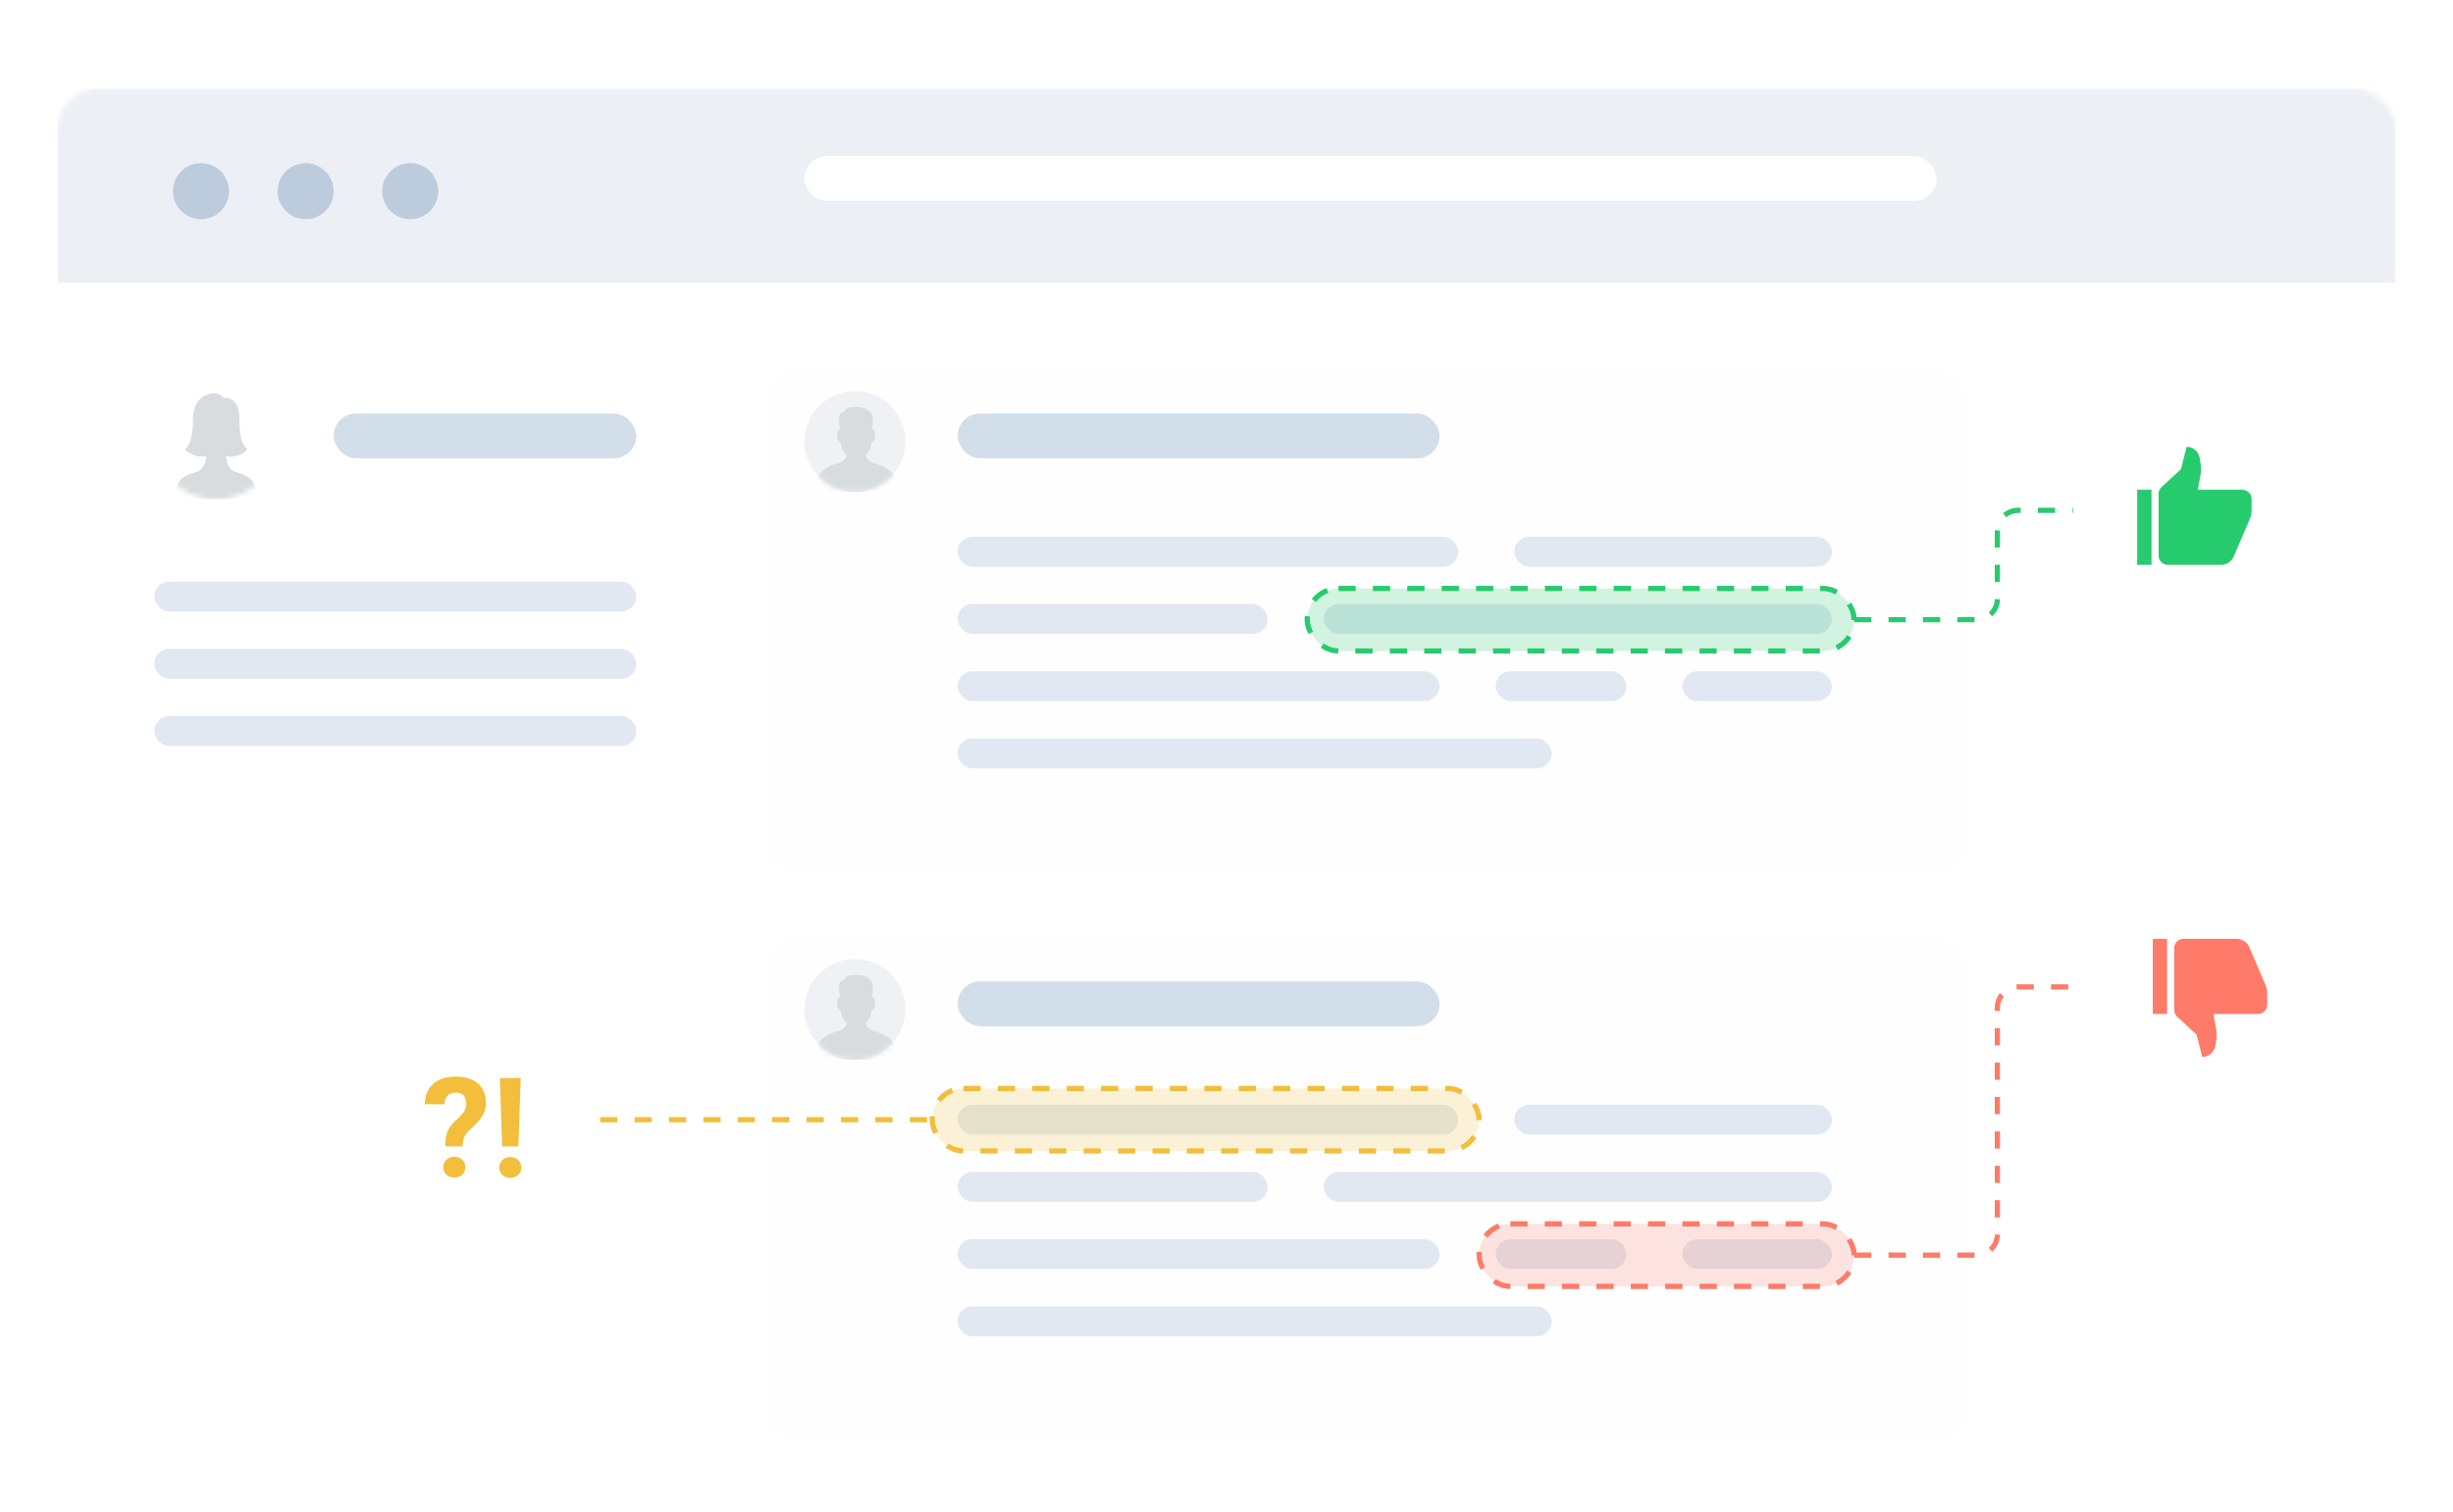 <svg width="472" height="291" fill="none" xmlns="http://www.w3.org/2000/svg"><g filter="url(#filter0_ddd)"><g clip-path="url(#clip0)"><rect x="11" y="10" width="450.051" height="269.599" rx="8.018" fill="#fff"/><mask id="a" maskUnits="userSpaceOnUse" x="11" y="10" width="451" height="270"><rect x="11" y="10" width="450.051" height="269.599" rx="8.018" fill="#fff"/></mask><g mask="url(#a)"><path fill="#ECEFF4" d="M11 10h450.051v37.384H11z"/></g><rect x="29.691" y="104.899" width="92.742" height="5.751" rx="2.876" fill="#E1E8F1"/><rect x="29.691" y="117.84" width="92.742" height="5.751" rx="2.876" fill="#E1E8F1"/><rect x="29.691" y="130.781" width="92.742" height="5.751" rx="2.876" fill="#E1E8F1"/><circle cx="41.554" cy="77.22" r="11.862" fill="#fff"/><mask id="b" maskUnits="userSpaceOnUse" x="29" y="65" width="25" height="25"><circle cx="41.554" cy="77.22" r="11.862" fill="#fff"/></mask><g mask="url(#b)"><path d="M41.128 68.647c.97 0 1.747.62 2.013.929.972-.184 2.914.357 2.914 4 0 3.949.764 5.257 1.539 5.903-.616.738-2.393 1.707-4.051 1.266-.095.451.24 2.538 1.576 2.974 1.335.436 2.905.87 3.554 1.991.49.846.415 1.576.349 2.22v.006c-.02.191-2.544 1.147-7.406 1.147-4.863 0-7.512-.96-7.532-1.15-.066-.647-.14-1.376.35-2.223.649-1.12 2.218-1.555 3.553-1.99 1.335-.437 1.764-2.524 1.67-2.975-1.66.44-3.436-.528-4.051-1.266.774-.646 1.522-1.954 1.522-5.903 0-3.948 2.788-4.929 4-4.929z" fill="#D8DCDF"/></g><rect x="64.2" y="72.547" width="58.233" height="8.627" rx="4.314" fill="#D3DEEB"/><g filter="url(#filter1_d)"><rect x="147.597" y="62.482" width="230.777" height="96.337" rx="5.751" fill="#FEFEFE"/></g><circle cx="164.491" cy="77.939" r="9.706" fill="#EFF1F5"/><mask id="c" maskUnits="userSpaceOnUse" x="154" y="68" width="21" height="20"><circle cx="164.491" cy="77.939" r="9.706" fill="#EFF1F5"/></mask><g mask="url(#c)"><path fill-rule="evenodd" clip-rule="evenodd" d="M171.744 84.174c-.64-.956-2.186-1.681-3.502-2.053-1.315-.371-1.737-1.199-1.644-1.584.094-.385.382-.265.675-.814.249-.468.418-1.562.418-1.562s.6-.199.667-1.101c.067-.903 0-1.235-.227-1.34-.226-.107-.32-.094-.32-.094s.148-1.284.149-1.553c.002-.34.032-.675-.063-1.022-.346-1.247-1.78-1.778-3.443-1.752-1.664.027-1.69.531-2.035.903-.346.371-.576.08-.884.65-.185.345-.006 1.978-.006 1.978.056.452.118.796.118.796s-.093-.013-.32.093c-.226.106-.293.438-.226 1.341.066.902.666 1.101.666 1.101s.169 1.094.419 1.562c.292.549.581.43.674.814.094.385-.329 1.213-1.644 1.584-1.315.372-2.862 1.097-3.502 2.053-.483.723-.408 1.942-.343 2.493.02.163 2.629.978 7.42.978s7.277-.815 7.296-.978c.066-.551.141-1.77-.343-2.493z" fill="#D8DCDF"/></g><rect x="184.262" y="72.547" width="92.742" height="8.627" rx="4.314" fill="#D3DEEB"/><rect x="184.262" y="96.272" width="96.337" height="5.751" rx="2.876" fill="#E1E8F1"/><rect x="291.383" y="96.272" width="61.109" height="5.751" rx="2.876" fill="#E1E8F1"/><rect x="184.262" y="135.094" width="114.31" height="5.751" rx="2.876" fill="#E1E8F1"/><rect x="184.262" y="109.212" width="59.671" height="5.751" rx="2.876" fill="#E1E8F1"/><rect x="254.718" y="109.212" width="97.775" height="5.751" rx="2.876" fill="#E1E8F1"/><rect x="184.262" y="122.153" width="92.742" height="5.751" rx="2.876" fill="#E1E8F1"/><rect x="287.788" y="122.153" width="25.163" height="5.751" rx="2.876" fill="#E1E8F1"/><rect x="323.735" y="122.153" width="28.757" height="5.751" rx="2.876" fill="#E1E8F1"/><g filter="url(#filter2_d)"><rect x="147.597" y="171.759" width="230.777" height="96.337" rx="5.751" fill="#FEFEFE"/></g><circle cx="164.491" cy="187.216" r="9.706" fill="#EFF1F5"/><mask id="d" maskUnits="userSpaceOnUse" x="154" y="177" width="21" height="20"><circle cx="164.491" cy="187.216" r="9.706" fill="#EFF1F5"/></mask><g mask="url(#d)"><path fill-rule="evenodd" clip-rule="evenodd" d="M171.744 193.452c-.64-.956-2.186-1.682-3.502-2.053-1.315-.372-1.737-1.199-1.644-1.584.094-.385.382-.266.675-.815.249-.468.418-1.561.418-1.561s.6-.199.667-1.102c.067-.902 0-1.234-.227-1.34-.226-.107-.32-.093-.32-.093s.148-1.284.149-1.553c.002-.341.032-.675-.063-1.022-.346-1.248-1.78-1.779-3.443-1.752-1.664.026-1.69.531-2.035.902-.346.372-.576.08-.884.651-.185.345-.006 1.977-.006 1.977.056.452.118.797.118.797s-.093-.014-.32.093c-.226.106-.293.438-.226 1.34.066.903.666 1.102.666 1.102s.169 1.093.419 1.561c.292.549.581.43.674.815.094.385-.329 1.212-1.644 1.584-1.315.371-2.862 1.097-3.502 2.053-.483.722-.408 1.941-.343 2.492.02.163 2.629.978 7.42.978s7.277-.815 7.296-.978c.066-.551.141-1.77-.343-2.492z" fill="#D8DCDF"/></g><rect x="184.262" y="181.824" width="92.742" height="8.627" rx="4.314" fill="#D3DEEB"/><rect x="184.262" y="205.549" width="96.337" height="5.751" rx="2.876" fill="#E1E8F1"/><rect x="291.383" y="205.549" width="61.109" height="5.751" rx="2.876" fill="#E1E8F1"/><rect x="184.262" y="244.372" width="114.31" height="5.751" rx="2.876" fill="#E1E8F1"/><rect x="184.262" y="218.49" width="59.671" height="5.751" rx="2.876" fill="#E1E8F1"/><rect x="254.718" y="218.49" width="97.775" height="5.751" rx="2.876" fill="#E1E8F1"/><rect x="184.262" y="231.431" width="92.742" height="5.751" rx="2.876" fill="#E1E8F1"/><rect x="287.788" y="231.431" width="25.163" height="5.751" rx="2.876" fill="#E1E8F1"/><rect x="323.735" y="231.431" width="28.757" height="5.751" rx="2.876" fill="#E1E8F1"/><circle cx="38.679" cy="29.77" r="5.392" fill="#BDCCDD"/><circle cx="58.809" cy="29.77" r="5.392" fill="#BDCCDD"/><circle cx="78.939" cy="29.77" r="5.392" fill="#BDCCDD"/><rect x="154.786" y="23.029" width="217.836" height="8.627" rx="4.314" fill="#fff"/><rect x="251.534" y="106.214" width="105.234" height="12.027" rx="6.013" fill="#26CB6D" fill-opacity=".2" stroke="#26CB6D" stroke-width="1.002" stroke-dasharray="3.31 3.31"/><rect x="179.374" y="202.428" width="105.234" height="12.027" rx="6.013" fill="#F2BE3B" fill-opacity=".2" stroke="#F2BE3B" stroke-width="1.002" stroke-dasharray="3.31 3.31"/><rect x="284.608" y="228.485" width="72.16" height="12.027" rx="6.013" fill="#FD7B68" fill-opacity=".2" stroke="#FD7B68" stroke-width="1.002" stroke-dasharray="3.31 3.31"/><g filter="url(#filter3_ddd)"><circle cx="424.121" cy="182.587" r="23.255" fill="#fff"/></g><path d="M418.364 187.309c0 .499.209.975.575 1.314l3.732 3.447 1.077 4.278a2.545 2.545 0 002.51-2.124l.178-1.062a6.345 6.345 0 00-.013-2.182l-.521-2.889h8.56c.988 0 1.789-.801 1.789-1.788v-2.11c0-.606-.123-1.205-.362-1.761l-3.069-7.163a2.684 2.684 0 00-2.466-1.626h-10.201c-.988 0-1.789.801-1.789 1.789v11.877zM414.237 188.091h2.752v-14.448h-2.752z" fill="#FD7B68"/><path d="M356.769 112.227h23.552a4.01 4.01 0 004.009-4.009V95.189a4.009 4.009 0 014.009-4.009h10.523" stroke="#26CB6D" stroke-width="1.002" stroke-dasharray="3.31 3.31"/><path d="M356.769 234.499h23.552a4.01 4.01 0 004.009-4.009v-43.597a4.01 4.01 0 014.009-4.009h12.528" stroke="#FD7B68" stroke-width="1.002" stroke-dasharray="3.31 3.31"/><path d="M178.372 208.441h-63.14" stroke="#F2BE3B" stroke-width="1.002" stroke-dasharray="3.31 3.31"/><g filter="url(#filter4_ddd)"><circle cx="421.115" cy="92.386" r="23.255" fill="#fff"/></g><path d="M415.358 88.01c0-.5.209-.976.575-1.315l3.733-3.447 1.076-4.278c1.243 0 2.305.898 2.51 2.124l.178 1.062a6.348 6.348 0 01-.013 2.182l-.521 2.889h8.56c.988 0 1.789.8 1.789 1.788v2.11c0 .605-.123 1.205-.362 1.761l-3.069 7.163a2.684 2.684 0 01-2.466 1.626h-10.201a1.789 1.789 0 01-1.789-1.789V88.01zM411.231 87.226h2.752v14.448h-2.752z" fill="#26CB6D"/><g filter="url(#filter5_ddd)"><circle cx="92.384" cy="209.647" r="23.255" fill="#fff"/></g><path d="M85.684 213.576c0-1.218.148-2.188.444-2.91.296-.722.835-1.431 1.618-2.127.792-.705 1.318-1.274 1.58-1.709.26-.444.39-.91.39-1.397 0-1.47-.678-2.205-2.035-2.205-.644 0-1.161.2-1.553.6-.383.392-.583.935-.6 1.631h-3.785c.018-1.661.553-2.962 1.606-3.902 1.061-.939 2.505-1.409 4.332-1.409 1.844 0 3.276.448 4.294 1.344 1.017.888 1.526 2.145 1.526 3.772a4.64 4.64 0 01-.496 2.101c-.33.652-.909 1.379-1.735 2.179l-1.057 1.005c-.661.635-1.04 1.379-1.135 2.231l-.053.796h-3.34zm-.378 4.007c0-.583.196-1.062.587-1.436.4-.383.91-.574 1.527-.574.618 0 1.123.191 1.514.574.4.374.6.853.6 1.436 0 .574-.196 1.048-.587 1.422-.383.374-.892.561-1.527.561-.635 0-1.148-.187-1.54-.561-.382-.374-.574-.848-.574-1.422zm14.446-4.007H96.62l-.443-13.167h4.019l-.444 13.167zm-1.566 2.062c.635 0 1.144.187 1.527.561.392.375.587.853.587 1.436 0 .574-.195 1.048-.587 1.422-.383.374-.892.561-1.527.561-.626 0-1.135-.187-1.527-.561-.382-.374-.574-.848-.574-1.422s.192-1.048.574-1.423c.392-.382.9-.574 1.527-.574z" fill="#F2BE3B"/></g></g><defs><filter id="filter0_ddd" x=".978" y=".98" width="470.045" height="289.644" filterUnits="userSpaceOnUse" color-interpolation-filters="sRGB"><feFlood flood-opacity="0" result="BackgroundImageFix"/><feColorMatrix in="SourceAlpha" values="0 0 0 0 0 0 0 0 0 0 0 0 0 0 0 0 0 0 127 0"/><feOffset dy="1.002"/><feGaussianBlur stdDeviation="5.011"/><feColorMatrix values="0 0 0 0 0.318 0 0 0 0 0.663 0 0 0 0 0.882 0 0 0 0.2 0"/><feBlend in2="BackgroundImageFix" result="effect1_dropShadow"/><feColorMatrix in="SourceAlpha" values="0 0 0 0 0 0 0 0 0 0 0 0 0 0 0 0 0 0 127 0"/><feOffset dy="4.009"/><feGaussianBlur stdDeviation="2.506"/><feColorMatrix values="0 0 0 0 0.318 0 0 0 0 0.663 0 0 0 0 0.882 0 0 0 0.12 0"/><feBlend in2="effect1_dropShadow" result="effect2_dropShadow"/><feColorMatrix in="SourceAlpha" values="0 0 0 0 0 0 0 0 0 0 0 0 0 0 0 0 0 0 127 0"/><feOffset dy="2.004"/><feGaussianBlur stdDeviation="2.004"/><feColorMatrix values="0 0 0 0 0.318 0 0 0 0 0.663 0 0 0 0 0.882 0 0 0 0.14 0"/><feBlend in2="effect2_dropShadow" result="effect3_dropShadow"/><feBlend in="SourceGraphic" in2="effect3_dropShadow" result="shape"/></filter><filter id="filter1_d" x="143.588" y="60.477" width="238.795" height="104.355" filterUnits="userSpaceOnUse" color-interpolation-filters="sRGB"><feFlood flood-opacity="0" result="BackgroundImageFix"/><feColorMatrix in="SourceAlpha" values="0 0 0 0 0 0 0 0 0 0 0 0 0 0 0 0 0 0 127 0"/><feOffset dy="2.004"/><feGaussianBlur stdDeviation="2.004"/><feColorMatrix values="0 0 0 0 0.882 0 0 0 0 0.91 0 0 0 0 0.945 0 0 0 1 0"/><feBlend in2="BackgroundImageFix" result="effect1_dropShadow"/><feBlend in="SourceGraphic" in2="effect1_dropShadow" result="shape"/></filter><filter id="filter2_d" x="143.588" y="169.755" width="238.795" height="104.355" filterUnits="userSpaceOnUse" color-interpolation-filters="sRGB"><feFlood flood-opacity="0" result="BackgroundImageFix"/><feColorMatrix in="SourceAlpha" values="0 0 0 0 0 0 0 0 0 0 0 0 0 0 0 0 0 0 127 0"/><feOffset dy="2.004"/><feGaussianBlur stdDeviation="2.004"/><feColorMatrix values="0 0 0 0 0.882 0 0 0 0 0.91 0 0 0 0 0.945 0 0 0 1 0"/><feBlend in2="BackgroundImageFix" result="effect1_dropShadow"/><feBlend in="SourceGraphic" in2="effect1_dropShadow" result="shape"/></filter><filter id="filter3_ddd" x="391.922" y="151.282" width="64.399" height="64.399" filterUnits="userSpaceOnUse" color-interpolation-filters="sRGB"><feFlood flood-opacity="0" result="BackgroundImageFix"/><feColorMatrix in="SourceAlpha" values="0 0 0 0 0 0 0 0 0 0 0 0 0 0 0 0 0 0 127 0"/><feOffset dy=".894"/><feGaussianBlur stdDeviation="4.472"/><feColorMatrix values="0 0 0 0 0.318 0 0 0 0 0.663 0 0 0 0 0.882 0 0 0 0.2 0"/><feBlend in2="BackgroundImageFix" result="effect1_dropShadow"/><feColorMatrix in="SourceAlpha" values="0 0 0 0 0 0 0 0 0 0 0 0 0 0 0 0 0 0 127 0"/><feOffset dy="3.578"/><feGaussianBlur stdDeviation="2.236"/><feColorMatrix values="0 0 0 0 0.318 0 0 0 0 0.663 0 0 0 0 0.882 0 0 0 0.12 0"/><feBlend in2="effect1_dropShadow" result="effect2_dropShadow"/><feColorMatrix in="SourceAlpha" values="0 0 0 0 0 0 0 0 0 0 0 0 0 0 0 0 0 0 127 0"/><feOffset dy="1.789"/><feGaussianBlur stdDeviation="1.789"/><feColorMatrix values="0 0 0 0 0.318 0 0 0 0 0.663 0 0 0 0 0.882 0 0 0 0.14 0"/><feBlend in2="effect2_dropShadow" result="effect3_dropShadow"/><feBlend in="SourceGraphic" in2="effect3_dropShadow" result="shape"/></filter><filter id="filter4_ddd" x="388.915" y="61.081" width="64.399" height="64.399" filterUnits="userSpaceOnUse" color-interpolation-filters="sRGB"><feFlood flood-opacity="0" result="BackgroundImageFix"/><feColorMatrix in="SourceAlpha" values="0 0 0 0 0 0 0 0 0 0 0 0 0 0 0 0 0 0 127 0"/><feOffset dy=".894"/><feGaussianBlur stdDeviation="4.472"/><feColorMatrix values="0 0 0 0 0.318 0 0 0 0 0.663 0 0 0 0 0.882 0 0 0 0.2 0"/><feBlend in2="BackgroundImageFix" result="effect1_dropShadow"/><feColorMatrix in="SourceAlpha" values="0 0 0 0 0 0 0 0 0 0 0 0 0 0 0 0 0 0 127 0"/><feOffset dy="3.578"/><feGaussianBlur stdDeviation="2.236"/><feColorMatrix values="0 0 0 0 0.318 0 0 0 0 0.663 0 0 0 0 0.882 0 0 0 0.12 0"/><feBlend in2="effect1_dropShadow" result="effect2_dropShadow"/><feColorMatrix in="SourceAlpha" values="0 0 0 0 0 0 0 0 0 0 0 0 0 0 0 0 0 0 127 0"/><feOffset dy="1.789"/><feGaussianBlur stdDeviation="1.789"/><feColorMatrix values="0 0 0 0 0.318 0 0 0 0 0.663 0 0 0 0 0.882 0 0 0 0.14 0"/><feBlend in2="effect2_dropShadow" result="effect3_dropShadow"/><feBlend in="SourceGraphic" in2="effect3_dropShadow" result="shape"/></filter><filter id="filter5_ddd" x="60.185" y="178.342" width="64.399" height="64.399" filterUnits="userSpaceOnUse" color-interpolation-filters="sRGB"><feFlood flood-opacity="0" result="BackgroundImageFix"/><feColorMatrix in="SourceAlpha" values="0 0 0 0 0 0 0 0 0 0 0 0 0 0 0 0 0 0 127 0"/><feOffset dy=".894"/><feGaussianBlur stdDeviation="4.472"/><feColorMatrix values="0 0 0 0 0.318 0 0 0 0 0.663 0 0 0 0 0.882 0 0 0 0.2 0"/><feBlend in2="BackgroundImageFix" result="effect1_dropShadow"/><feColorMatrix in="SourceAlpha" values="0 0 0 0 0 0 0 0 0 0 0 0 0 0 0 0 0 0 127 0"/><feOffset dy="3.578"/><feGaussianBlur stdDeviation="2.236"/><feColorMatrix values="0 0 0 0 0.318 0 0 0 0 0.663 0 0 0 0 0.882 0 0 0 0.12 0"/><feBlend in2="effect1_dropShadow" result="effect2_dropShadow"/><feColorMatrix in="SourceAlpha" values="0 0 0 0 0 0 0 0 0 0 0 0 0 0 0 0 0 0 127 0"/><feOffset dy="1.789"/><feGaussianBlur stdDeviation="1.789"/><feColorMatrix values="0 0 0 0 0.318 0 0 0 0 0.663 0 0 0 0 0.882 0 0 0 0.14 0"/><feBlend in2="effect2_dropShadow" result="effect3_dropShadow"/><feBlend in="SourceGraphic" in2="effect3_dropShadow" result="shape"/></filter><clipPath id="clip0"><path fill="#fff" d="M11 10h450v269.599H11z"/></clipPath></defs></svg>